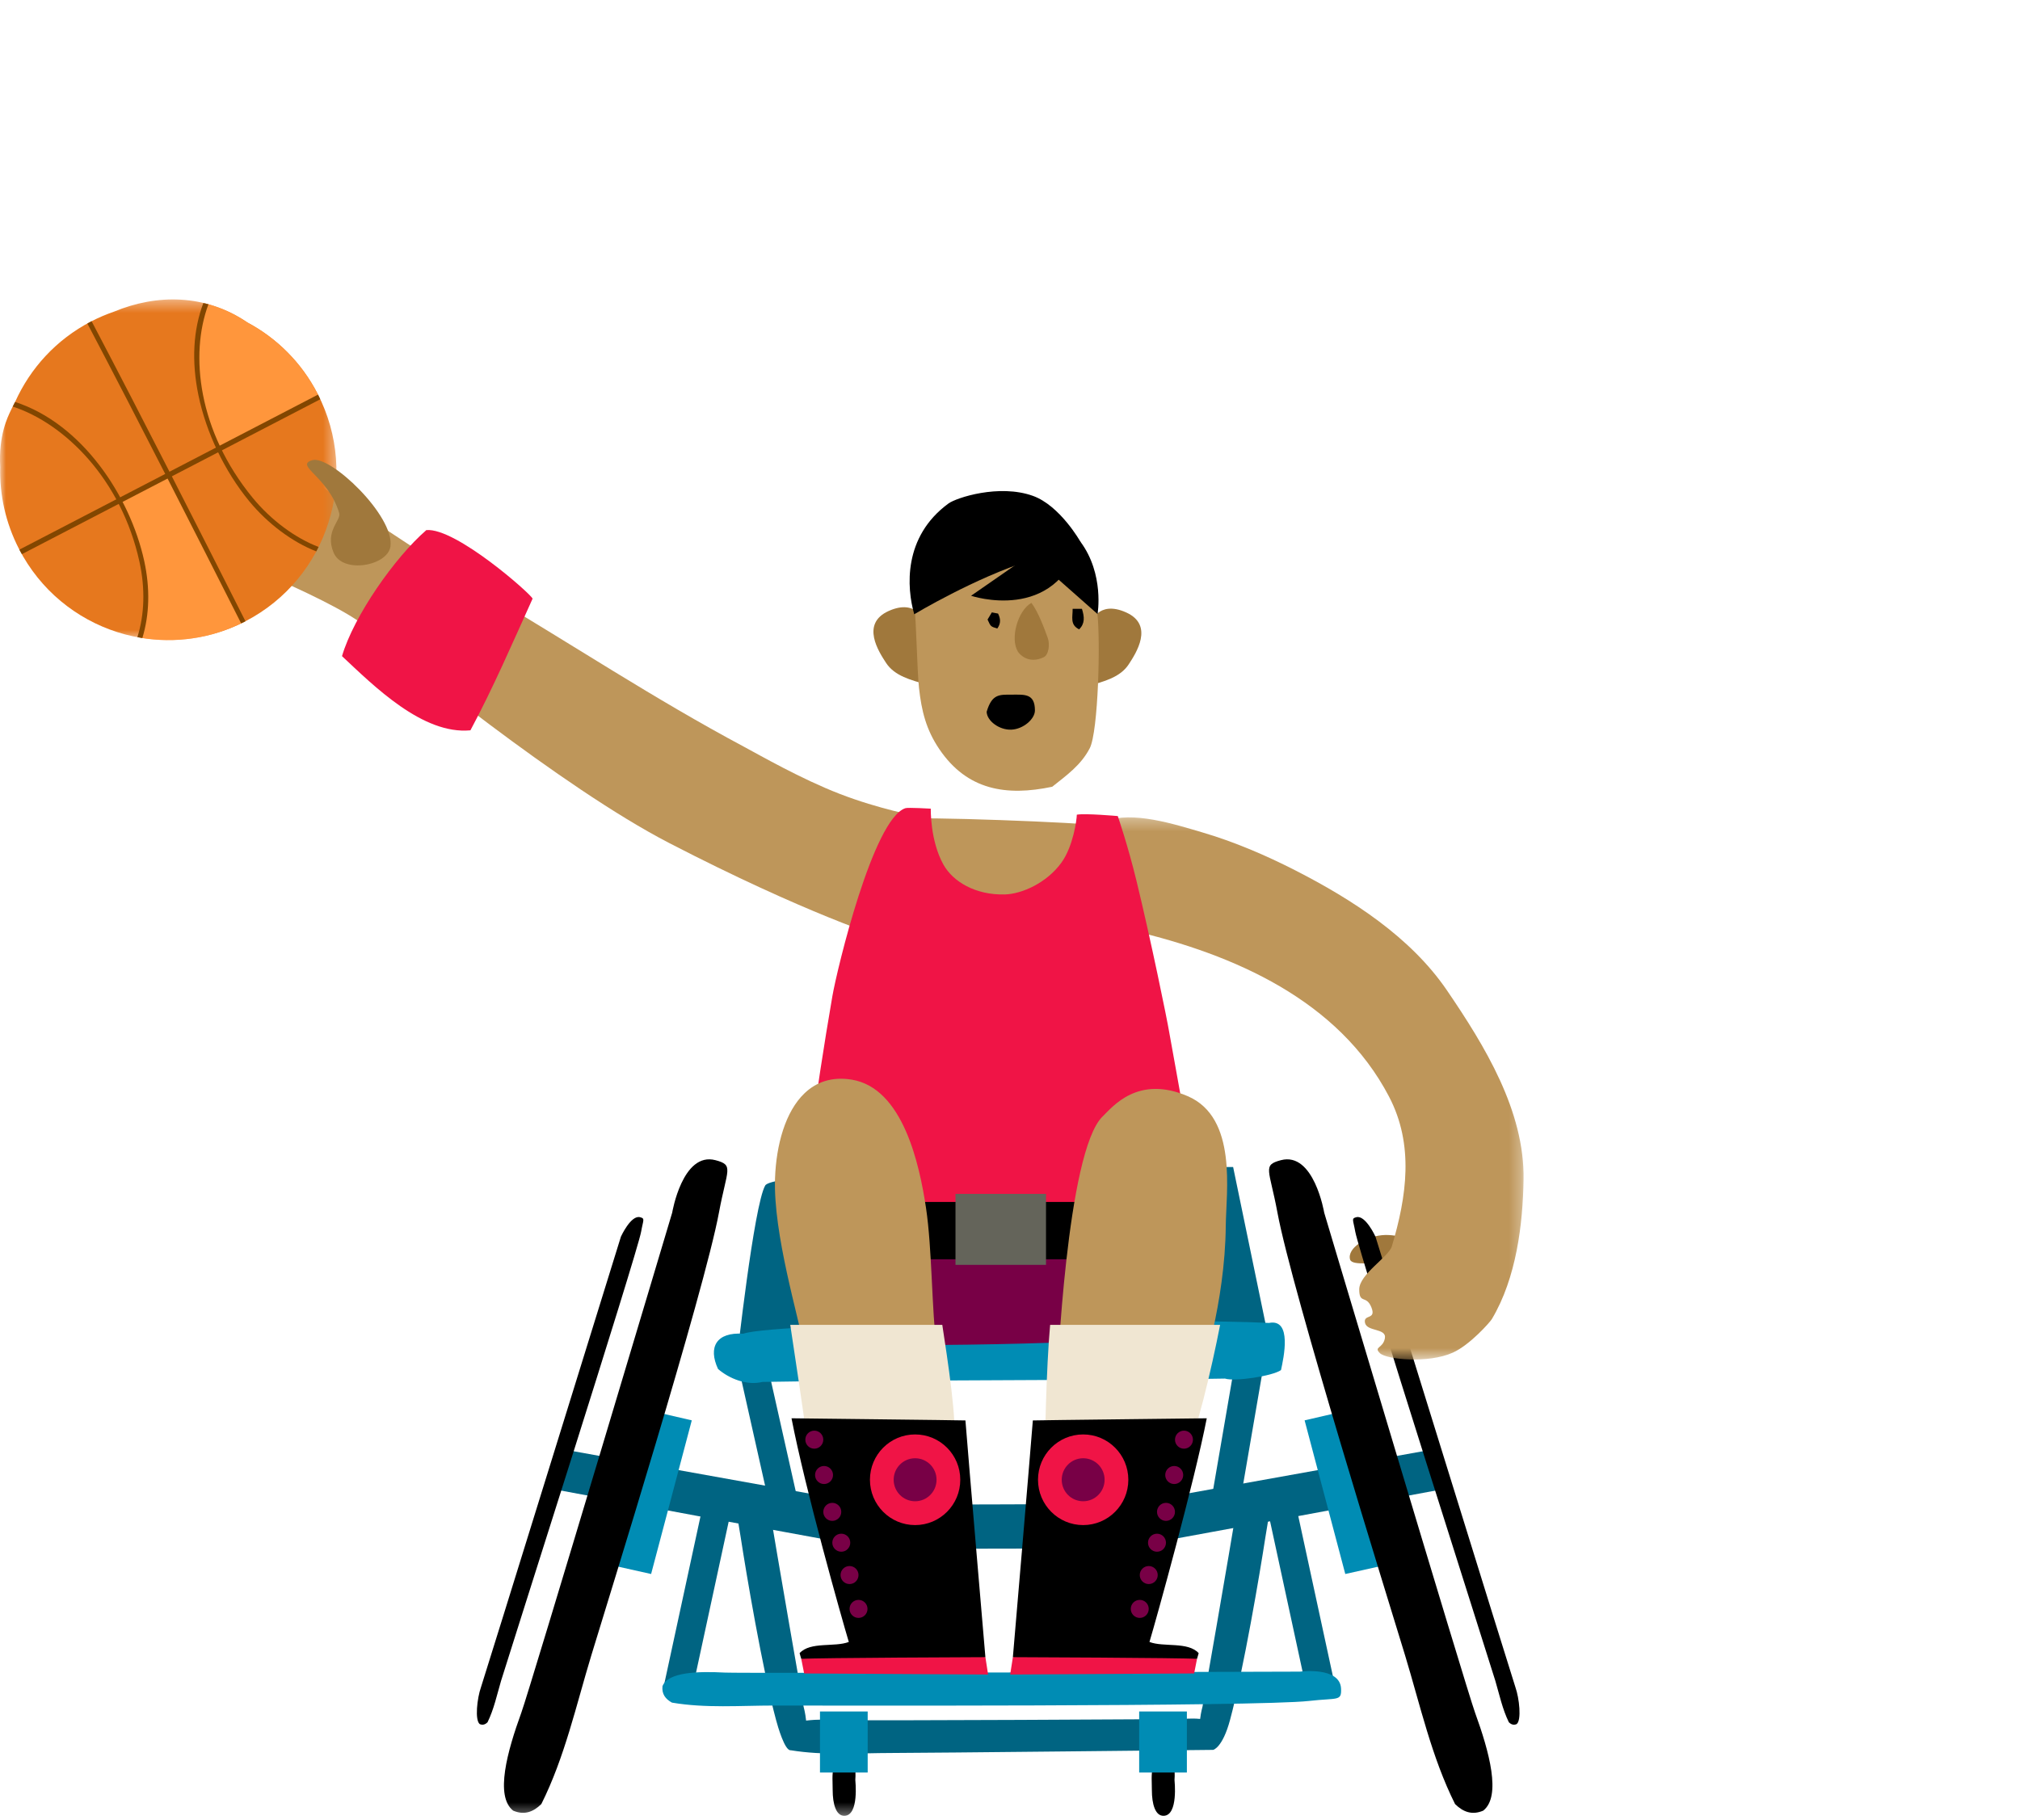 <svg width="172px" height="155px" viewBox="0 0 172 155" version="1.1" xml:space="preserve" xmlns="http://www.w3.org/2000/svg" xmlns:xlink="http://www.w3.org/1999/xlink">
  <defs>
    <polygon id="path-1" points="0.128 0.29 35.73 0.29 35.73 46.465 0.128 46.465"/>
    <polygon id="path-3" points="0 0.35 28.649 0.35 28.649 29.366 0 29.366"/>
    <polygon id="path-5" points="0 129.65 129.731 129.65 129.731 0.502 0 0.502"/>
  </defs>
  <g>
    <title>andie-a</title>
    <desc>Created with Sketch.</desc>
    <g id="andie-a" stroke="none" stroke-width="1" fill="none" fill-rule="evenodd">
      <g id="Group" transform="translate(0, 25)">
        <path d="M114.957,82.271 C114.68,81.296 116.384,80.221 117.939,80.182 C119.494,80.143 121.004,81.002 121.198,80.948 C121.344,81.604 120.436,83.176 120.436,83.176 C120.436,83.176 119.659,82.599 118.633,82.549 C117.112,82.474 115.123,82.852 114.957,82.271" id="Fill-1" fill="#A0783C"/>
        <path d="M95.801,103.152 C95.61,104.538 95.321,105.54 95.661,106.811 C95.92,106.87 122.885,101.827 122.885,101.827 L121.661,98.509 C121.661,98.509 96.917,102.956 95.801,103.152" id="Fill-3" fill="#006482"/>
        <polygon id="Fill-5" fill="#008CB4" points="115.586 94.928 118.548 108.163 114.549 109.055 111.086 95.969"/>
        <path d="M109.068,73.811 C107.466,74.234 108.085,74.568 108.772,78.272 C110.01,84.95 118.302,111.582 119.64,115.984 C120.93,120.231 121.901,124.662 123.897,128.65 C124.595,129.335 125.36,129.61 126.295,129.209 C127.856,127.981 126.8,124.17 125.599,120.865 C124.841,118.778 112.754,78.281 112.754,78.281 C112.754,78.281 111.882,73.068 109.068,73.811" id="Fill-7" fill="#000000"/>
        <path d="M115.493,78.666 C115.047,78.779 115.218,78.873 115.399,79.902 C115.726,81.757 126.966,116.931 127.326,118.155 C127.673,119.336 127.931,120.568 128.475,121.679 C128.667,121.871 128.878,121.948 129.139,121.84 C129.575,121.503 129.362,119.624 129.037,118.704 C128.832,118.124 117.12,80.324 117.12,80.324 C117.12,80.324 116.275,78.467 115.493,78.666" id="Fill-9" fill="#000000"/>
        <g id="Group-13" transform="translate(94, 44.322)">
          <mask id="mask-2" fill="white">
            <use xlink:href="#path-1"/>
          </mask>
          <g id="Clip-12"/>
          <path d="M23.491,45.92 C22.942,45.369 23.757,45.535 23.921,44.658 C24.085,43.781 22.392,44.11 22.228,43.343 C22.064,42.575 23.211,43.124 22.774,42.027 C22.337,40.931 21.737,41.779 21.737,40.492 C21.737,39.206 24.241,37.735 24.515,36.819 C25.781,32.577 26.418,28.176 24.275,24.077 C19.971,15.846 11.065,11.972 2.429,9.935 C1.342,6.959 0.953,3.71 0.128,0.648 C2.314,-0.32 6.125,0.911 8.342,1.561 C11.086,2.366 13.771,3.516 16.315,4.817 C21.138,7.284 26.112,10.488 29.2,15.017 C32.428,19.751 35.82,25.296 35.729,31.126 C35.669,34.902 35.133,39.495 33.024,43.031 C32.882,43.268 31.172,45.224 29.695,45.885 C27.608,46.819 24.04,46.471 23.491,45.92" id="Fill-11" fill="#BE965A" mask="url(#mask-2)"/>
        </g>
        <path d="M71.489,42.609 C68.218,41.343 64.726,39.337 63.374,38.614 C55.589,34.451 49.134,30.139 40.252,24.859 C36.395,22.565 21.607,12.569 21.607,12.569 L15.776,21.09 C15.776,21.09 28.116,25.841 31.1,28.337 C34.084,30.834 47.755,42.028 56.999,46.809 C68.506,52.759 75.342,54.957 75.906,55.082 C76.77,51.122 78.043,44.489 78.043,44.489 C78.043,44.489 74.888,43.925 71.489,42.609" id="Fill-14" fill="#BE965A"/>
        <g id="Group-18" transform="translate(0, 0.152)">
          <mask id="mask-4" fill="white">
            <use xlink:href="#path-3"/>
          </mask>
          <g id="Clip-17"/>
          <path d="M1.615,21.594 C5.247,28.643 13.884,31.402 20.907,27.756 C27.929,24.11 30.678,15.44 27.046,8.39 C25.661,5.702 23.547,3.64 21.073,2.317 C17.475,-0.128 13.36,-0.122 9.699,1.394 C9.041,1.621 8.391,1.897 7.754,2.228 C4.777,3.773 2.572,6.224 1.292,9.069 C1.154,9.327 1.021,9.588 0.898,9.852 C0.669,10.344 -0.133,11.909 0.019,14.622 C-0.043,16.968 0.466,19.362 1.615,21.594" id="Fill-16" fill="#E6781E" mask="url(#mask-4)"/>
        </g>
        <path d="M10.206,17.61 C10.206,17.61 13.402,23.03 11.949,29.314 C14.884,29.814 17.998,29.401 20.85,27.936 L14.462,15.348 L10.206,17.61 Z" id="Fill-19" fill="#FF963C"/>
        <path d="M18.721,13.294 L27.229,8.922 C27.169,8.795 27.11,8.668 27.046,8.542 C25.661,5.854 23.546,3.792 21.073,2.469 C19.911,1.68 18.695,1.149 17.459,0.839 C15.027,7.032 18.721,13.294 18.721,13.294" id="Fill-21" fill="#FF963C"/>
        <path d="M20.533,28.091 C20.656,28.032 20.779,27.975 20.901,27.912 C17.088,20.376 12.35,11.015 7.8,2.358 C7.785,2.366 7.769,2.372 7.754,2.379 C7.647,2.435 7.543,2.494 7.439,2.553 C11.986,11.203 16.721,20.559 20.533,28.091" id="Fill-23" fill="#824600"/>
        <path d="M27.263,9.01 C27.266,9.009 27.267,9.007 27.27,9.005 C27.208,8.874 27.146,8.743 27.08,8.613 C27.074,8.616 27.067,8.615 27.061,8.618 L1.651,21.811 C1.719,21.942 1.791,22.07 1.863,22.198 L27.263,9.01 Z" id="Fill-25" fill="#824600"/>
        <path d="M11.875,22.848 C12.373,25.124 12.308,27.325 11.698,29.266 C11.839,29.293 11.98,29.319 12.122,29.341 C12.731,27.347 12.788,25.096 12.28,22.775 C11.065,17.227 6.963,11.069 1.285,9.234 C1.216,9.363 1.153,9.496 1.088,9.627 C5.487,11.064 10.33,15.797 11.875,22.848" id="Fill-27" fill="#824600"/>
        <path d="M16.898,8.669 C17.558,11.856 19.13,15.138 21.212,17.676 C22.79,19.6 24.902,21.171 26.932,21.961 C27,21.835 27.064,21.709 27.127,21.582 C25.144,20.829 23.07,19.293 21.521,17.404 C16.871,11.735 16.143,5.196 17.748,0.917 C17.605,0.877 17.461,0.841 17.317,0.807 C16.447,3.091 16.297,5.772 16.898,8.669" id="Fill-29" fill="#824600"/>
        <path d="M28.88,18.694 C29.068,19.331 27.631,20.222 28.405,22.067 C29.179,23.912 33.027,23.193 33.248,21.532 C33.594,18.929 28.111,13.725 26.581,14.193 C25.051,14.66 27.955,15.576 28.88,18.694" id="Fill-31" fill="#A0783C"/>
        <path d="M45.35,25.986 C43.631,29.776 42.008,33.557 40.056,37.2 C35.988,37.587 31.832,33.42 29.121,30.882 C30.122,27.468 33.628,22.462 36.302,20.148 C38.797,19.916 45.206,25.585 45.35,25.986" id="Fill-33" fill="#F01446"/>
        <path d="M62.739,90.796 C62.739,90.796 64.189,77.666 65.155,75.969 C66.121,74.272 104.999,74.393 104.999,74.393 L108.133,89.546 L62.739,90.796 Z" id="Fill-35" fill="#006482"/>
        <path d="M105.391,102.853 C104.662,107.408 102.391,120.354 102.391,120.354 C102.391,120.354 102.26,120.808 102.19,121.399 C101.412,121.32 100.704,121.411 100.704,121.411 C100.704,121.411 73.18,121.57 71.737,121.493 C70.687,121.438 69.579,121.423 68.639,121.54 C68.574,120.883 68.424,120.354 68.424,120.354 C68.424,120.354 66.152,107.408 65.424,102.853 L62.553,102.853 C62.727,103.888 62.916,104.919 63.073,105.949 C63.527,108.922 64.925,117.206 66.081,121.491 C66.227,122.035 66.828,124.137 67.33,124.066 C70.159,124.53 73.062,124.301 75.915,124.299 C78.912,124.297 103.301,124.034 103.301,124.034 C103.301,124.034 104.094,123.869 104.734,121.491 C105.89,117.206 107.287,108.922 107.742,105.949 C107.9,104.919 108.088,103.888 108.261,102.853 L105.391,102.853 Z" id="Fill-37" fill="#006482"/>
        <path d="M99.083,129.65 C98.363,129.667 98.082,128.638 98.08,127.466 C98.078,126.335 97.975,126.088 98.3,124.967 C98.504,124.749 98.787,124.625 99.227,124.652 C99.989,124.824 100.07,125.735 100.008,126.59 C100.005,126.638 100.349,129.62 99.083,129.65" id="Fill-39" fill="#000000"/>
        <mask id="mask-6" fill="white">
          <use xlink:href="#path-5"/>
        </mask>
        <g id="Clip-42"/>
        <polygon id="Fill-41" fill="#008CB4" mask="url(#mask-6)" points="96.999 125.963 101.061 125.963 101.061 120.764 96.999 120.764"/>
        <path d="M71.904,129.65 C71.184,129.667 70.903,128.638 70.901,127.466 C70.9,126.335 70.796,126.088 71.121,124.967 C71.325,124.749 71.608,124.625 72.048,124.652 C72.81,124.824 72.891,125.735 72.829,126.59 C72.826,126.638 73.17,129.62 71.904,129.65" id="Fill-43" fill="#000000" mask="url(#mask-6)"/>
        <polygon id="Fill-44" fill="#008CB4" mask="url(#mask-6)" points="69.82 125.963 73.882 125.963 73.882 120.764 69.82 120.764"/>
        <polygon id="Fill-45" fill="#006482" mask="url(#mask-6)" points="67.954 102.893 65.573 103.432 62.739 90.796 65.12 90.258"/>
        <polygon id="Fill-46" fill="#006482" mask="url(#mask-6)" points="58.893 119.182 56.508 118.663 60.217 101.503 62.602 102.022"/>
        <polygon id="Fill-47" fill="#006482" mask="url(#mask-6)" points="111.304 119.182 113.69 118.663 109.98 101.503 107.595 102.022"/>
        <polygon id="Fill-48" fill="#006482" mask="url(#mask-6)" points="105.504 103.434 103.099 103.017 105.294 90.255 107.699 90.672"/>
        <path d="M74.189,103.152 C74.38,104.538 74.669,105.54 74.329,106.811 C74.069,106.87 47.105,101.827 47.105,101.827 L48.329,98.509 C48.329,98.509 73.073,102.956 74.189,103.152" id="Fill-49" fill="#006482" mask="url(#mask-6)"/>
        <polygon id="Fill-50" fill="#008CB4" mask="url(#mask-6)" points="54.404 94.928 51.442 108.163 55.441 109.055 58.904 95.969"/>
        <path d="M60.922,73.811 C62.524,74.234 61.906,74.568 61.218,78.272 C59.98,84.95 51.688,111.582 50.35,115.984 C49.059,120.231 48.089,124.662 46.093,128.65 C45.395,129.335 44.63,129.61 43.694,129.209 C42.133,127.981 43.19,124.17 44.391,120.865 C45.148,118.778 57.236,78.281 57.236,78.281 C57.236,78.281 58.108,73.068 60.922,73.811" id="Fill-51" fill="#000000" mask="url(#mask-6)"/>
        <path d="M54.497,78.666 C54.942,78.779 54.772,78.873 54.591,79.902 C54.264,81.757 43.024,116.931 42.664,118.155 C42.317,119.336 42.059,120.568 41.515,121.679 C41.323,121.871 41.112,121.948 40.851,121.84 C40.415,121.503 40.628,119.624 40.953,118.704 C41.158,118.124 52.87,80.324 52.87,80.324 C52.87,80.324 53.715,78.467 54.497,78.666" id="Fill-52" fill="#000000" mask="url(#mask-6)"/>
        <path d="M75.074,103.151 L75.074,106.887 C78.879,106.894 87.541,106.92 95.742,106.85 L95.742,103.087 C88.729,103.116 80.787,103.144 75.074,103.151" id="Fill-53" fill="#006482" mask="url(#mask-6)"/>
        <path d="M108.051,87.673 C100.772,87.274 66.2,87.557 63.284,88.591 C61.003,88.437 60.273,89.73 61.14,91.595 C62.087,92.417 63.601,93.028 64.919,92.696 C72.3,92.541 97.694,92.562 104.307,92.411 C105.109,92.682 108.354,92.202 109.076,91.688 C109.294,90.674 110.054,87.276 108.051,87.673" id="Fill-54" fill="#008CB4" mask="url(#mask-6)"/>
        <path d="M114.19,118.828 C114.233,119.914 113.907,119.589 111.47,119.866 C107.076,120.366 68.911,120.255 65.915,120.258 C63.024,120.26 60.08,120.498 57.215,120.009 C56.656,119.701 56.338,119.274 56.409,118.611 C56.875,117.396 59.45,117.331 61.737,117.452 C63.18,117.529 110.703,117.37 110.703,117.37 C110.703,117.37 114.115,116.92 114.19,118.828" id="Fill-55" fill="#008CB4" mask="url(#mask-6)"/>
        <path d="M100.842,77.351 C98.994,77.025 71.785,77.98 67.356,77.643 L71.142,89.335 C72.995,89.809 95.977,89.499 100.114,88.604 C100.266,87.318 100.768,78.045 100.842,77.351" id="Fill-56" fill="#780046" mask="url(#mask-6)"/>
        <path d="M93.595,45.324 C92.539,45.052 77.579,44.5 77.155,44.769 C76.844,45.595 75.941,56.178 75.941,56.178 L93.595,54.296 C93.595,54.296 93.666,47.53 93.595,45.324" id="Fill-57" fill="#BE965A" mask="url(#mask-6)"/>
        <path d="M99.557,62.915 C99.389,61.876 97.999,55.074 96.771,50.024 C96.031,46.978 95.177,44.503 95.177,44.503 C95.177,44.503 92.4,44.254 91.69,44.385 C91.684,44.825 91.379,47.073 90.391,48.451 C89.123,50.219 86.982,51.14 85.565,51.178 C83.043,51.246 81.133,50.072 80.333,48.638 C79.182,46.577 79.256,43.872 79.256,43.872 C79.256,43.872 77.324,43.758 77.099,43.83 C74.364,44.699 71.274,57.527 70.874,59.852 C70.148,64.065 69.501,68.295 68.938,72.533 C68.756,73.903 67.296,79.183 68.289,80.416 L102.277,80.08 C102.606,79.292 99.696,63.776 99.557,62.915" id="Fill-58" fill="#F01446" mask="url(#mask-6)"/>
        <polygon id="Fill-59" fill="#000000" mask="url(#mask-6)" points="67.356 82.249 101.844 82.249 101.844 77.368 67.356 77.368"/>
        <path d="M104.372,79.421 C104.312,86.013 102.243,92.171 102.243,92.171 L90.014,92.364 C90.014,92.364 90.812,73.06 93.888,70.085 C94.751,69.25 96.89,66.529 101.141,68.363 C105.393,70.196 104.399,76.524 104.372,79.421" id="Fill-60" fill="#BE965A" mask="url(#mask-6)"/>
        <path d="M89.417,87.835 C89.084,91.453 88.959,98.077 88.97,99.44 C91.105,100.07 99.077,99.049 101.012,98.596 C101.783,97.431 103.177,91.539 103.891,87.835 L89.417,87.835 Z" id="Fill-61" fill="#F0E6D2" mask="url(#mask-6)"/>
        <polygon id="Fill-62" fill="#F01446" mask="url(#mask-6)" points="86.245 116.137 86.015 117.617 101.679 117.525 101.924 116.284 92.833 114.472"/>
        <path d="M102.754,95.793 C102.754,95.793 99.087,95.834 95.401,95.879 C91.815,95.921 88.211,95.965 87.945,95.976 C87.706,99.041 86.245,116.137 86.245,116.137 C86.245,116.137 100.724,116.188 101.924,116.284 C101.983,116.08 102.029,115.923 102.066,115.798 C101.155,114.792 99.071,115.309 97.875,114.842 C98.471,112.861 101.705,101.194 102.754,95.793" id="Fill-63" fill="#000000" mask="url(#mask-6)"/>
        <path d="M96.076,101.028 C96.076,103.161 94.354,104.889 92.23,104.889 C90.106,104.889 88.384,103.161 88.384,101.028 C88.384,98.896 90.106,97.168 92.23,97.168 C94.354,97.168 96.076,98.896 96.076,101.028" id="Fill-64" fill="#F01446" mask="url(#mask-6)"/>
        <path d="M94.055,101.028 C94.055,102.04 93.238,102.86 92.23,102.86 C91.222,102.86 90.405,102.04 90.405,101.028 C90.405,100.016 91.222,99.197 92.23,99.197 C93.238,99.197 94.055,100.016 94.055,101.028" id="Fill-65" fill="#780046" mask="url(#mask-6)"/>
        <path d="M101.578,97.614 C101.578,98.038 101.236,98.382 100.813,98.382 C100.391,98.382 100.048,98.038 100.048,97.614 C100.048,97.189 100.391,96.846 100.813,96.846 C101.236,96.846 101.578,97.189 101.578,97.614" id="Fill-66" fill="#780046" mask="url(#mask-6)"/>
        <path d="M100.749,100.624 C100.749,101.048 100.406,101.392 99.984,101.392 C99.561,101.392 99.218,101.048 99.218,100.624 C99.218,100.2 99.561,99.856 99.984,99.856 C100.406,99.856 100.749,100.2 100.749,100.624" id="Fill-67" fill="#780046" mask="url(#mask-6)"/>
        <path d="M100.047,103.763 C100.047,104.187 99.704,104.531 99.282,104.531 C98.859,104.531 98.517,104.187 98.517,103.763 C98.517,103.339 98.859,102.995 99.282,102.995 C99.704,102.995 100.047,103.339 100.047,103.763" id="Fill-68" fill="#780046" mask="url(#mask-6)"/>
        <path d="M99.281,106.39 C99.281,106.814 98.939,107.158 98.516,107.158 C98.094,107.158 97.751,106.814 97.751,106.39 C97.751,105.966 98.094,105.622 98.516,105.622 C98.939,105.622 99.281,105.966 99.281,106.39" id="Fill-69" fill="#780046" mask="url(#mask-6)"/>
        <path d="M98.579,109.144 C98.579,109.568 98.237,109.912 97.814,109.912 C97.392,109.912 97.049,109.568 97.049,109.144 C97.049,108.72 97.392,108.376 97.814,108.376 C98.237,108.376 98.579,108.72 98.579,109.144" id="Fill-70" fill="#780046" mask="url(#mask-6)"/>
        <path d="M97.813,112.027 C97.813,112.451 97.471,112.795 97.048,112.795 C96.626,112.795 96.283,112.451 96.283,112.027 C96.283,111.603 96.626,111.259 97.048,111.259 C97.471,111.259 97.813,111.603 97.813,112.027" id="Fill-71" fill="#780046" mask="url(#mask-6)"/>
        <path d="M79.768,89.987 C78.71,90.06 68.775,89.797 68.456,89.748 C68.021,87.225 65.825,80.087 65.993,75.347 C66.093,72.533 66.86,69.67 68.52,68.097 C69.516,67.154 70.834,66.676 72.522,66.951 C76.886,67.665 78.291,74.161 78.847,77.865 C79.378,81.399 79.32,86.48 79.768,89.987" id="Fill-72" fill="#BE965A" mask="url(#mask-6)"/>
        <path d="M67.289,87.835 C67.73,90.742 68.471,95.676 68.726,97.691 C71.808,98.735 77.989,98.403 81.17,97.711 C81.584,96.587 80.651,90.555 80.235,87.835 L67.289,87.835 Z" id="Fill-73" fill="#F0E6D2" mask="url(#mask-6)"/>
        <polygon id="Fill-74" fill="#F01446" mask="url(#mask-6)" points="83.905 116.137 84.135 117.617 68.471 117.525 68.226 116.284 77.317 114.472"/>
        <path d="M67.396,95.793 C67.396,95.793 71.063,95.834 74.749,95.879 C78.335,95.921 81.939,95.965 82.205,95.976 C82.444,99.041 83.905,116.137 83.905,116.137 C83.905,116.137 69.426,116.188 68.226,116.284 C68.167,116.08 68.12,115.923 68.084,115.798 C68.995,114.792 71.079,115.309 72.275,114.842 C71.679,112.861 68.562,101.83 67.396,95.793" id="Fill-75" fill="#000000" mask="url(#mask-6)"/>
        <path d="M74.074,101.028 C74.074,103.161 75.796,104.889 77.92,104.889 C80.044,104.889 81.766,103.161 81.766,101.028 C81.766,98.896 80.044,97.168 77.92,97.168 C75.796,97.168 74.074,98.896 74.074,101.028" id="Fill-76" fill="#F01446" mask="url(#mask-6)"/>
        <path d="M76.095,101.028 C76.095,102.04 76.912,102.86 77.92,102.86 C78.928,102.86 79.745,102.04 79.745,101.028 C79.745,100.016 78.928,99.197 77.92,99.197 C76.912,99.197 76.095,100.016 76.095,101.028" id="Fill-77" fill="#780046" mask="url(#mask-6)"/>
        <path d="M68.572,97.614 C68.572,98.038 68.914,98.382 69.337,98.382 C69.759,98.382 70.102,98.038 70.102,97.614 C70.102,97.189 69.759,96.846 69.337,96.846 C68.914,96.846 68.572,97.189 68.572,97.614" id="Fill-78" fill="#780046" mask="url(#mask-6)"/>
        <path d="M69.401,100.624 C69.401,101.048 69.744,101.392 70.166,101.392 C70.589,101.392 70.931,101.048 70.931,100.624 C70.931,100.2 70.589,99.856 70.166,99.856 C69.744,99.856 69.401,100.2 69.401,100.624" id="Fill-79" fill="#780046" mask="url(#mask-6)"/>
        <path d="M70.103,103.763 C70.103,104.187 70.446,104.531 70.868,104.531 C71.291,104.531 71.633,104.187 71.633,103.763 C71.633,103.339 71.291,102.995 70.868,102.995 C70.446,102.995 70.103,103.339 70.103,103.763" id="Fill-80" fill="#780046" mask="url(#mask-6)"/>
        <path d="M70.869,106.39 C70.869,106.814 71.212,107.158 71.634,107.158 C72.057,107.158 72.399,106.814 72.399,106.39 C72.399,105.966 72.057,105.622 71.634,105.622 C71.212,105.622 70.869,105.966 70.869,106.39" id="Fill-81" fill="#780046" mask="url(#mask-6)"/>
        <path d="M71.571,109.144 C71.571,109.568 71.913,109.912 72.336,109.912 C72.758,109.912 73.101,109.568 73.101,109.144 C73.101,108.72 72.758,108.376 72.336,108.376 C71.913,108.376 71.571,108.72 71.571,109.144" id="Fill-82" fill="#780046" mask="url(#mask-6)"/>
        <path d="M72.337,112.027 C72.337,112.451 72.679,112.795 73.102,112.795 C73.524,112.795 73.867,112.451 73.867,112.027 C73.867,111.603 73.524,111.259 73.102,111.259 C72.679,111.259 72.337,111.603 72.337,112.027" id="Fill-83" fill="#780046" mask="url(#mask-6)"/>
        <polygon id="Fill-84" fill="#64645A" mask="url(#mask-6)" points="81.359 82.726 89.066 82.726 89.066 76.681 81.359 76.681"/>
        <path d="M92.85,28.118 C92.85,28.118 93.457,26.069 95.885,27.157 C98.313,28.246 96.703,30.666 96.113,31.574 C95.387,32.69 93.998,33.046 92.634,33.425 C92.817,31.333 92.85,28.118 92.85,28.118" id="Fill-85" fill="#A0783C" mask="url(#mask-6)"/>
        <path d="M78.922,33.303 C77.558,32.924 76.169,32.568 75.443,31.452 C74.853,30.543 73.243,28.123 75.671,27.035 C78.099,25.947 78.706,27.995 78.706,27.995 C78.706,27.995 78.739,31.211 78.922,33.303" id="Fill-86" fill="#A0783C" mask="url(#mask-6)"/>
        <path d="M93.425,27.105 C93.016,23.807 91.989,21.124 91.989,21.124 C91.989,21.124 88.885,19.301 85.608,19.097 C83.222,18.949 80.516,20.259 79.971,20.825 C78.588,22.261 77.907,24.523 77.877,27.06 C77.999,27.347 78.091,32.149 78.251,33.586 C78.469,35.556 78.857,37.14 79.979,38.799 C82.353,42.309 85.695,42.829 89.596,42.006 C90.83,41.02 92.036,40.174 92.788,38.731 C93.522,37.321 93.72,29.482 93.425,27.105" id="Fill-87" fill="#BE965A" mask="url(#mask-6)"/>
        <path d="M87.66,22.29 L82.685,25.74 C82.685,25.74 89.892,28.163 91.989,21.124 L87.66,22.29 Z" id="Fill-88" fill="#000000" mask="url(#mask-6)"/>
        <path d="M89.08,23.43 L93.455,27.297 C93.455,27.297 94.054,23.899 91.989,21.124 L89.08,23.43 Z" id="Fill-89" fill="#000000" mask="url(#mask-6)"/>
        <path d="M86.167,34.162 C85.105,34.162 84.467,34.083 84.012,35.622 C84.034,36.399 85.088,37.184 86.11,37.143 C87.132,37.103 88.122,36.237 88.122,35.507 C88.122,34.046 87.23,34.162 86.167,34.162" id="Fill-90" fill="#000000" mask="url(#mask-6)"/>
        <path d="M89.218,29.342 C88.92,28.51 88.403,27.116 87.823,26.345 C86.657,26.995 85.993,29.391 86.67,30.491 C86.837,30.763 87.602,31.575 88.865,30.978 C89.311,30.768 89.404,29.862 89.218,29.342" id="Fill-91" fill="#A0783C" mask="url(#mask-6)"/>
        <path d="M92.126,26.854 C92.344,27.56 92.384,28.1 91.889,28.602 C91.079,28.203 91.349,27.531 91.333,26.854 L92.126,26.854 Z" id="Fill-92" fill="#000000" mask="url(#mask-6)"/>
        <path d="M84.92,28.529 C84.356,28.363 84.356,28.363 84.089,27.765 C84.194,27.588 84.316,27.386 84.453,27.156 C84.652,27.193 84.815,27.225 84.984,27.257 C85.198,27.693 85.238,28.081 84.92,28.529" id="Fill-93" fill="#000000" mask="url(#mask-6)"/>
        <path d="M91.989,21.124 C91.989,21.124 92.413,21.271 87.728,22.731 C83.044,24.19 77.846,27.315 77.846,27.315 C77.197,25.066 76.884,20.719 80.761,17.881 C81.429,17.392 85.07,16.199 87.95,17.232 C90.26,18.061 91.989,21.124 91.989,21.124" id="Fill-94" fill="#000000" mask="url(#mask-6)"/>
      </g>
    </g>
  </g>
</svg>